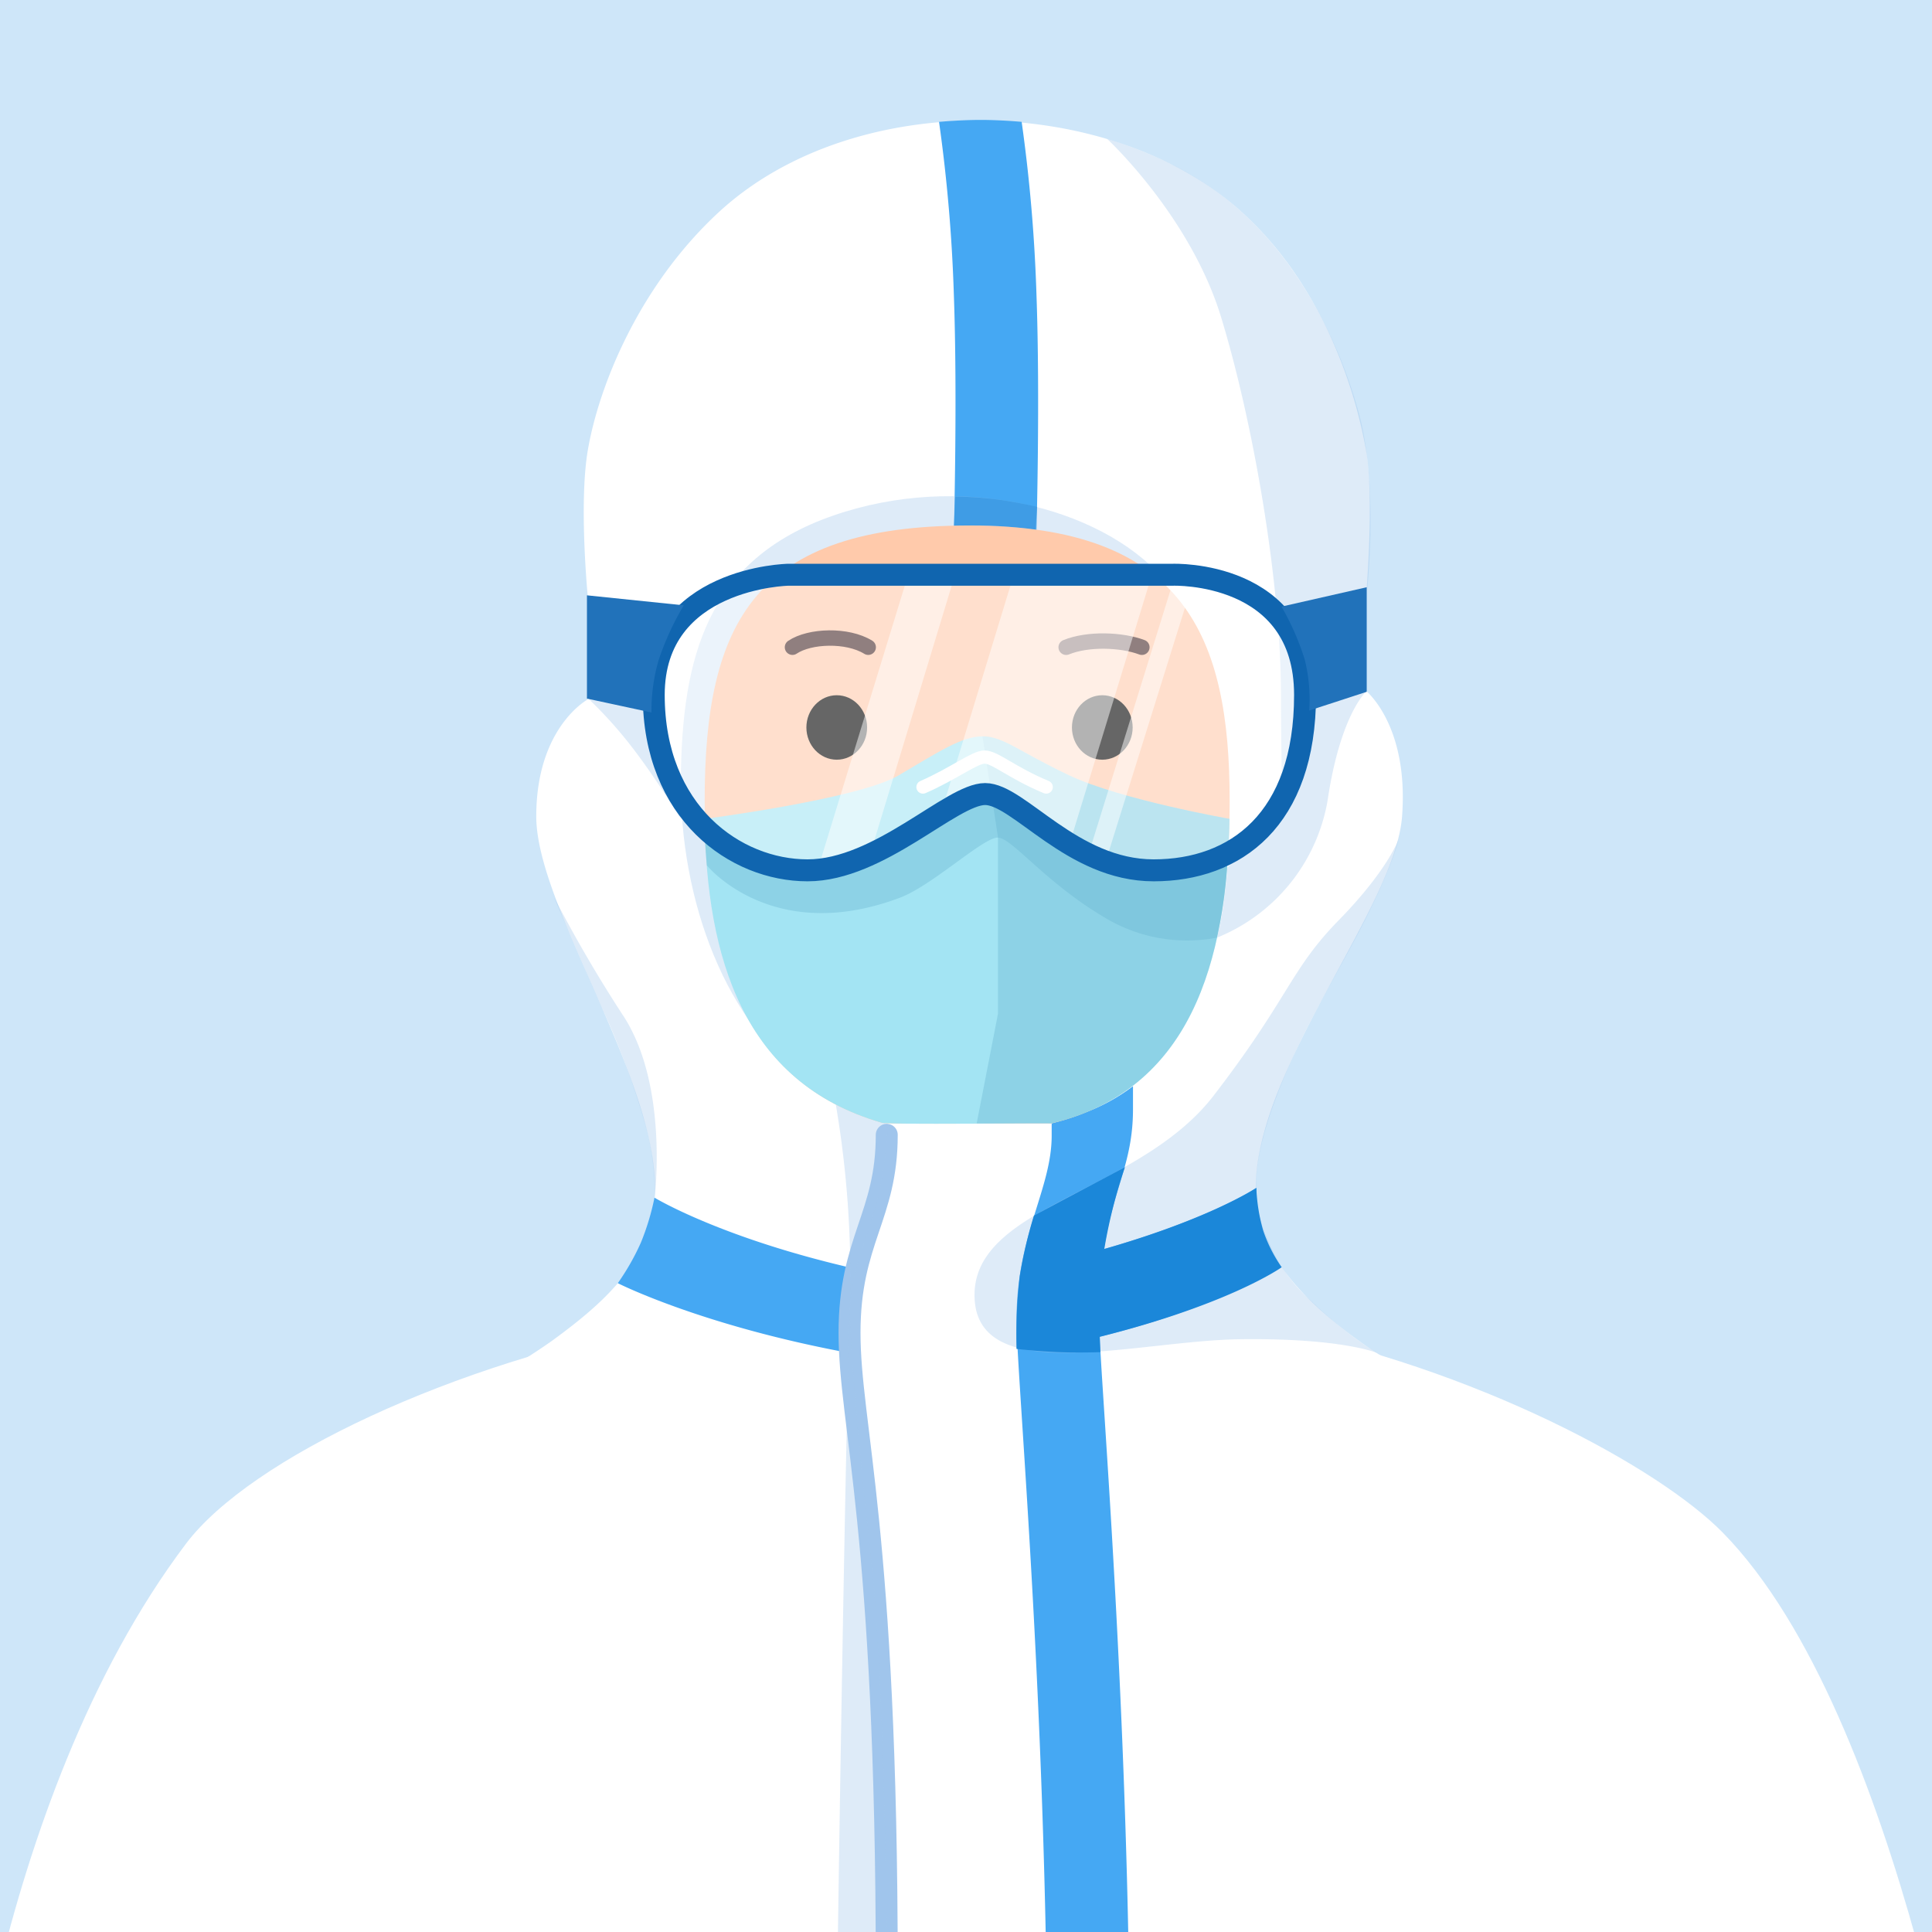 <svg xmlns="http://www.w3.org/2000/svg" xmlns:xlink="http://www.w3.org/1999/xlink" width="352" height="352" viewBox="0 0 352 352">
  <rect x="0" y="0" width="352" height="352" fill="#808080" stroke="none"/>
  <defs>
    <clipPath id="clip-path">
      <rect id="矩形_4904" data-name="矩形 4904" width="352" height="352" transform="translate(32 22)" fill="none" stroke="#707070" stroke-width="1"/>
    </clipPath>
    <clipPath id="clip-防护服人员">
      <rect width="352" height="352"/>
    </clipPath>
  </defs>
  <g id="防护服人员" clip-path="url(#clip-防护服人员)">
    <rect width="352" height="352" fill="#fff"/>
    <g id="蒙版组_14" data-name="蒙版组 14" transform="translate(-32 -22)" clip-path="url(#clip-path)">
      <path id="路径_9986" data-name="路径 9986" d="M0,0H430V430H0Z" transform="translate(-7 -5)" fill="#cee6f9"/>
      <path id="路径_9901" data-name="路径 9901" d="M264.126,220.585c38.548,7.633,71.537,25.683,83.17,37.523,32.88,33.467,46.007,123.848,46.007,123.848h-.031l.031.268H25.56s0-.11,0-.268h0s5.907-74.312,41.762-121.819c11.76-15.581,48.9-33.01,86.931-40.014,15.249-2.809,27.1-4.237,54.567-4.121S264.126,220.585,264.126,220.585Z" transform="translate(-1.431 43.11)" fill="#fff"/>
      <g id="组_10927" data-name="组 10927" transform="translate(106.555 43.848)">
        <g id="组_10829" data-name="组 10829" transform="translate(0 0)">
          <path id="路径_9794" data-name="路径 9794" d="M-910.59,897.831c0-20.719-21.639-51.432-21.639-67.739s9.408-21.326,9.408-21.326v-18.5s-1.7-17.152,0-26.97c1.966-11.415,9.167-29.725,23.834-43.278,24.776-22.893,71.5-21.639,95.337,0,13.276,12.053,20.117,29.483,22.58,43.278,1.595,8.869,0,26.97,0,26.97V807.2s7.84,6.272,6.586,22.893-26.657,45.865-26.657,67.739c0,10.649,6.874,18.617,16.263,25.926,12.212,9.509,27.989,15.481,27.989,15.481H-955.378A110.96,110.96,0,0,0-929.3,925.59C-919.279,918.281-910.59,910.416-910.59,897.831Z" transform="translate(955.378 -703.197)" fill="#fff"/>
          <path id="路径_9825" data-name="路径 9825" d="M15.053.634a291.036,291.036,0,0,1,2.7,31.518c.676,18.669,0,43.16,0,43.16H2.7s.676-24.491,0-43.16A291.036,291.036,0,0,0,0,.634S3.822.281,7.585.281,15.053.634,15.053.634Z" transform="translate(96.533 -0.281)" fill="#45a8f3"/>
          <path id="路径_9851" data-name="路径 9851" d="M-978.5,773.014c.235-22.109,4.7-39.985,27.755-47.982s48.452-1.646,59.978,11.29c5.809,6.52-47.543,103.361-63.537,92.541S-978.732,795.124-978.5,773.014Z" transform="translate(1027.989 -652.942)" fill="#a0c5ec" opacity="0.35"/>
          <path id="路径_9823" data-name="路径 9823" d="M15.971,1.136c5.752,21.2,11.81,30.323,11.81,30.323a44.451,44.451,0,0,0-8.173.764A31.186,31.186,0,0,0,13.139,34.4S6.1,25.881,0,0C-.032-.053,15.844,1.064,15.971,1.136Z" transform="translate(122.877 222.414) rotate(-90)" fill="#45a8f3"/>
          <path id="路径_9824" data-name="路径 9824" d="M12.807,0a43.422,43.422,0,0,0,7.372,4.2A45.033,45.033,0,0,0,28.39,6.684S20.941,18.9,15.355,43.595c0,0-3.923-.676-7.762-.9a73.036,73.036,0,0,0-7.593,0C5,15.36,12.807,0,12.807,0Z" transform="translate(38.003 224.747) rotate(-90)" fill="#45a8f3"/>
          <path id="路径_9826" data-name="路径 9826" d="M5.159,4.825S9.04,3.737,12.8,2.237a33.573,33.573,0,0,0,7.174-4.175V2.237c0,12.936-6.174,16.611-6.174,38.4,0,9.548,6.5,80.205,5.527,157.588s-16.062,77.383-15.053,0S-1.25,51.487-1.25,40.635c0-15.5,6.409-23.814,6.409-33.576Z" transform="translate(111.896 177.989)" fill="#45a8f3"/>
          <path id="路径_9821" data-name="路径 9821" d="M-963.552,752.417c0,14.921-6.782,19.118-6.782,36.065s6.782,35.751,6.782,116.035c0,29.544-.918,62.484-2.122,95.88" transform="translate(1050.559 -567.506)" fill="none" stroke="#a0c5ec" stroke-linecap="round" stroke-width="4"/>
          <path id="路径_9842" data-name="路径 9842" d="M-970.969,750.938a186.285,186.285,0,0,1,2.588,36.222c-.672,18.828-2.006,95.967-2.588,143.946s5.036,131.712,6.939,75.993c1.394-40.807,2.621-81.52,2.469-94.1-.186-15.419-.47-57.272-3.057-80.088s-3.763-39.646-3.763-43.631c0-8.533,3.267-13.36,5.292-22.109a75.844,75.844,0,0,0,1.588-12.7,39.726,39.726,0,0,1-4.763-1.411A47.89,47.89,0,0,1-970.969,750.938Z" transform="translate(1048.686 -571.593)" fill="#a0c5ec" opacity="0.35"/>
          <path id="路径_9847" data-name="路径 9847" d="M-983,731.281a77.29,77.29,0,0,1,8.233,9.173c4.292,5.586,8.938,13.171,8.938,13.171A81.96,81.96,0,0,1-971,741.513a36.346,36.346,0,0,1-1.411-9.114Z" transform="translate(1015.558 -625.909)" fill="#a0c5ec" opacity="0.35"/>
          <path id="路径_9848" data-name="路径 9848" d="M-957.86,704.2s15.078,13.96,20.726,32.387,10.937,47.747,10.937,69.15c0,6.336.154,15.067.154,15.067a23,23,0,0,1-2.977,8.453,36.422,36.422,0,0,1-6.939,7.644s-.235,3.5-.706,6.7-1.176,6.115-1.176,6.115a32.993,32.993,0,0,0,20.11-24.814c2.352-15.994,7.146-20.11,7.146-20.11V787.231s2.293-19.169-1.352-32.811-10.7-26.284-19.346-34.928a56.519,56.519,0,0,0-13.524-10A76.882,76.882,0,0,0-957.86,704.2Z" transform="translate(1085.029 -700.734)" fill="#a0c5ec" opacity="0.35"/>
          <path id="路径_9849" data-name="路径 9849" d="M-887.073,738.141s-2,5.586-10.857,14.633-9.018,14.063-22.778,31.938-43.925,19.934-43.572,36.633,29.636,8,48.394,7.762,25.063,2.545,25.063,2.545-5.08-2.75-12.146-9.549a28.74,28.74,0,0,1-7.792-10.962c-4.049-8.4-2.139-17.111,2.343-28.417s11.422-22.019,16.111-31.647S-887.073,738.141-887.073,738.141Z" transform="translate(1067.281 -606.954)" fill="#a0c5ec" opacity="0.35"/>
          <path id="路径_9850" data-name="路径 9850" d="M18.525,1.984a94.608,94.608,0,0,0-3.881,15.641,105.841,105.841,0,0,0-.588,18.052s-3.822.147-7.644,0-7.644-.588-7.644-.588a95.721,95.721,0,0,1,.588-13.23A82.772,82.772,0,0,1,1.943,10.8Z" transform="translate(111.878 188.827)" fill="#1b87d9"/>
          <path id="路径_9823-2" data-name="路径 9823" d="M15.983,1.131c5.75,21.2,11.881,30.336,11.881,30.336a32.529,32.529,0,0,0-7.83,1.26,26.469,26.469,0,0,0-6.646,3.361S6.1,25.89,0,0C-.019-.058,15.87,1.06,15.983,1.131Z" transform="translate(122.877 222.425) rotate(-90)" fill="#1b87d9"/>
          <path id="路径_9852" data-name="路径 9852" d="M-984.656,740.875a248.587,248.587,0,0,0,12.76,21.874c8.173,12.642,5.641,32.93,5.641,32.93a45.927,45.927,0,0,0-1.819-13.584,150.3,150.3,0,0,0-7.174-19.581C-978.423,755.517-984.656,740.875-984.656,740.875Z" transform="translate(1010.981 -599.399)" fill="#a0c5ec" opacity="0.35"/>
          <path id="路径_9853" data-name="路径 9853" d="M15.883,20.4,15.6,24.572s-3.6-.515-7.35-.706-7.527,0-7.527,0l.235-5.351a70.748,70.748,0,0,1,7.644.529C12.36,19.545,15.883,20.4,15.883,20.4Z" transform="translate(98.52 50.106)" fill="#1b87d9" opacity="0.51"/>
        </g>
        <g id="组_10828" data-name="组 10828" transform="translate(32.385 73.894)">
          <g id="组_10818" data-name="组 10818" transform="translate(21.451)">
            <path id="路径_9811" data-name="路径 9811" d="M-928.871,722.917c-39.2,0-48.3,17.562-48.3,50.177,0,27.2,6.325,51.13,32.262,58.628.385.408,30.648.016,30.879.143,26.338-6.207,32.509-32.8,32.509-58.772C-881.516,743.242-889.669,722.917-928.871,722.917Z" transform="translate(977.167 -722.917)" fill="#ffcaab"/>
            <g id="组_10816" data-name="组 10816" transform="translate(15.99 20.507)">
              <ellipse id="椭圆_16" data-name="椭圆 16" cx="5.531" cy="5.873" rx="5.531" ry="5.873" transform="translate(50.921 10.418)"/>
              <ellipse id="椭圆_16-2" data-name="椭圆 16" cx="5.531" cy="5.873" rx="5.531" ry="5.873" transform="translate(2.539 10.418)"/>
              <path id="路径_8981" data-name="路径 8981" d="M2372.917,600.7c4-1.631,10.13-1.386,13.8,0" transform="translate(-2323.052 -599.019)" fill="none" stroke="#462a2a" stroke-linecap="round" stroke-width="2.8"/>
              <path id="路径_8982" data-name="路径 8982" d="M2386.723,601.1c-3.807-2.358-10.669-2.113-13.806,0" transform="translate(-2372.917 -599.425)" fill="none" stroke="#462a2a" stroke-linecap="round" stroke-width="2.8"/>
            </g>
          </g>
          <g id="组_10817" data-name="组 10817" transform="translate(21.255 38.392)">
            <path id="路径_9832" data-name="路径 9832" d="M-977.158,748.156c.311,25.164,6.968,48.055,32.23,55.358.385.408,30.648.016,30.879.143,25.364-5.977,32.034-29.341,32.509-55.5,0,0-19.9-3.506-29.193-7.916s-12.054-7.115-15.818-7.115-8,2.823-15.288,7.115S-977.158,748.156-977.158,748.156Z" transform="translate(977.354 -733.1)" fill="#a3e4f3"/>
            <path id="路径_9833" data-name="路径 9833" d="M-963.992,803.675h13.56c25.364-5.977,32.034-29.341,32.509-55.5,0,0-19.9-3.506-29.193-7.916-2.778-1.319-5.057-2.47-9.585-5s-6.233-2.117-6.233-2.117l2.823,18.346v32.223Z" transform="translate(1013.737 -733.119)" fill="#64b2cf" opacity="0.35"/>
            <path id="路径_9815" data-name="路径 9815" d="M969.553,565.5c5.645-2.47,9.413-5.469,11.231-5.469,1.9,0,5,2.881,11.231,5.469" transform="translate(-929.592 -556.234)" fill="none" stroke="#fff" stroke-linecap="round" stroke-width="2.4"/>
            <path id="路径_9856" data-name="路径 9856" d="M-976.764,749.13s12,14.818,35.516,5.763c6-2.47,14.937-10.911,17.523-10.82s8.585,8.115,19.287,14.465a28.994,28.994,0,0,0,20.581,3.763s.823-3.528,1.294-6.821.588-6.351.588-6.351a51.819,51.819,0,0,1-17.052.706c-8.349-1.294-19.875-13.995-26.226-13.995s-18.111,12.7-30.224,13.995-21.874-7.644-21.874-7.644Z" transform="translate(977.352 -725.597)" fill="#64b2cf" opacity="0.35"/>
          </g>
          <g id="组_10820" data-name="组 10820" transform="translate(0 8.969)">
            <g id="组_10830" data-name="组 10830" transform="translate(41.773 0.005)">
              <path id="路径_9857" data-name="路径 9857" d="M-1305.76,725.625h8.536l-15.759,51.893-9.526,2.7Z" transform="translate(1322.509 -725.625)" fill="rgba(255,255,255,0.5)"/>
              <path id="路径_9858" data-name="路径 9858" d="M-1310.275,725.625h25.167l-14.936,48.835s-10.114-7.291-13.877-8.7-9.526,3.058-9.526,3.058Z" transform="translate(1346.261 -725.625)" fill="rgba(255,255,255,0.5)"/>
              <path id="路径_9859" data-name="路径 9859" d="M-1305.983,725.539h3.646l-16.464,52.716-3.176-1.176Z" transform="translate(1371.395 -725.539)" fill="rgba(255,255,255,0.5)"/>
            </g>
            <path id="路径_9812" data-name="路径 9812" d="M-1306.854,725.628h70.062s24.084-.88,24.084,21.895-12.693,31.96-27.587,31.96-24.568-13.9-30.7-13.9-19.221,13.9-32.357,13.9-28.025-10.5-28.025-31.96S-1306.854,725.628-1306.854,725.628Z" transform="translate(1343.544 -725.624)" fill="rgba(255,255,255,0.4)" stroke="#1065af" stroke-width="4"/>
            <path id="路径_9813" data-name="路径 9813" d="M0,.3,17.64,2.12a51,51,0,0,0-4.587,10,32.775,32.775,0,0,0-1.294,9.526L0,19.113Z" transform="translate(0 3.455)" fill="#2172ba"/>
            <path id="路径_9814" data-name="路径 9814" d="M15.149-.094-.375,3.434a47.929,47.929,0,0,1,4.234,9.643,30.309,30.309,0,0,1,.823,9.291l10.467-3.41Z" transform="translate(126.916 2.375)" fill="#2172ba"/>
          </g>
        </g>
      </g>
    </g>
  </g>
</svg>
